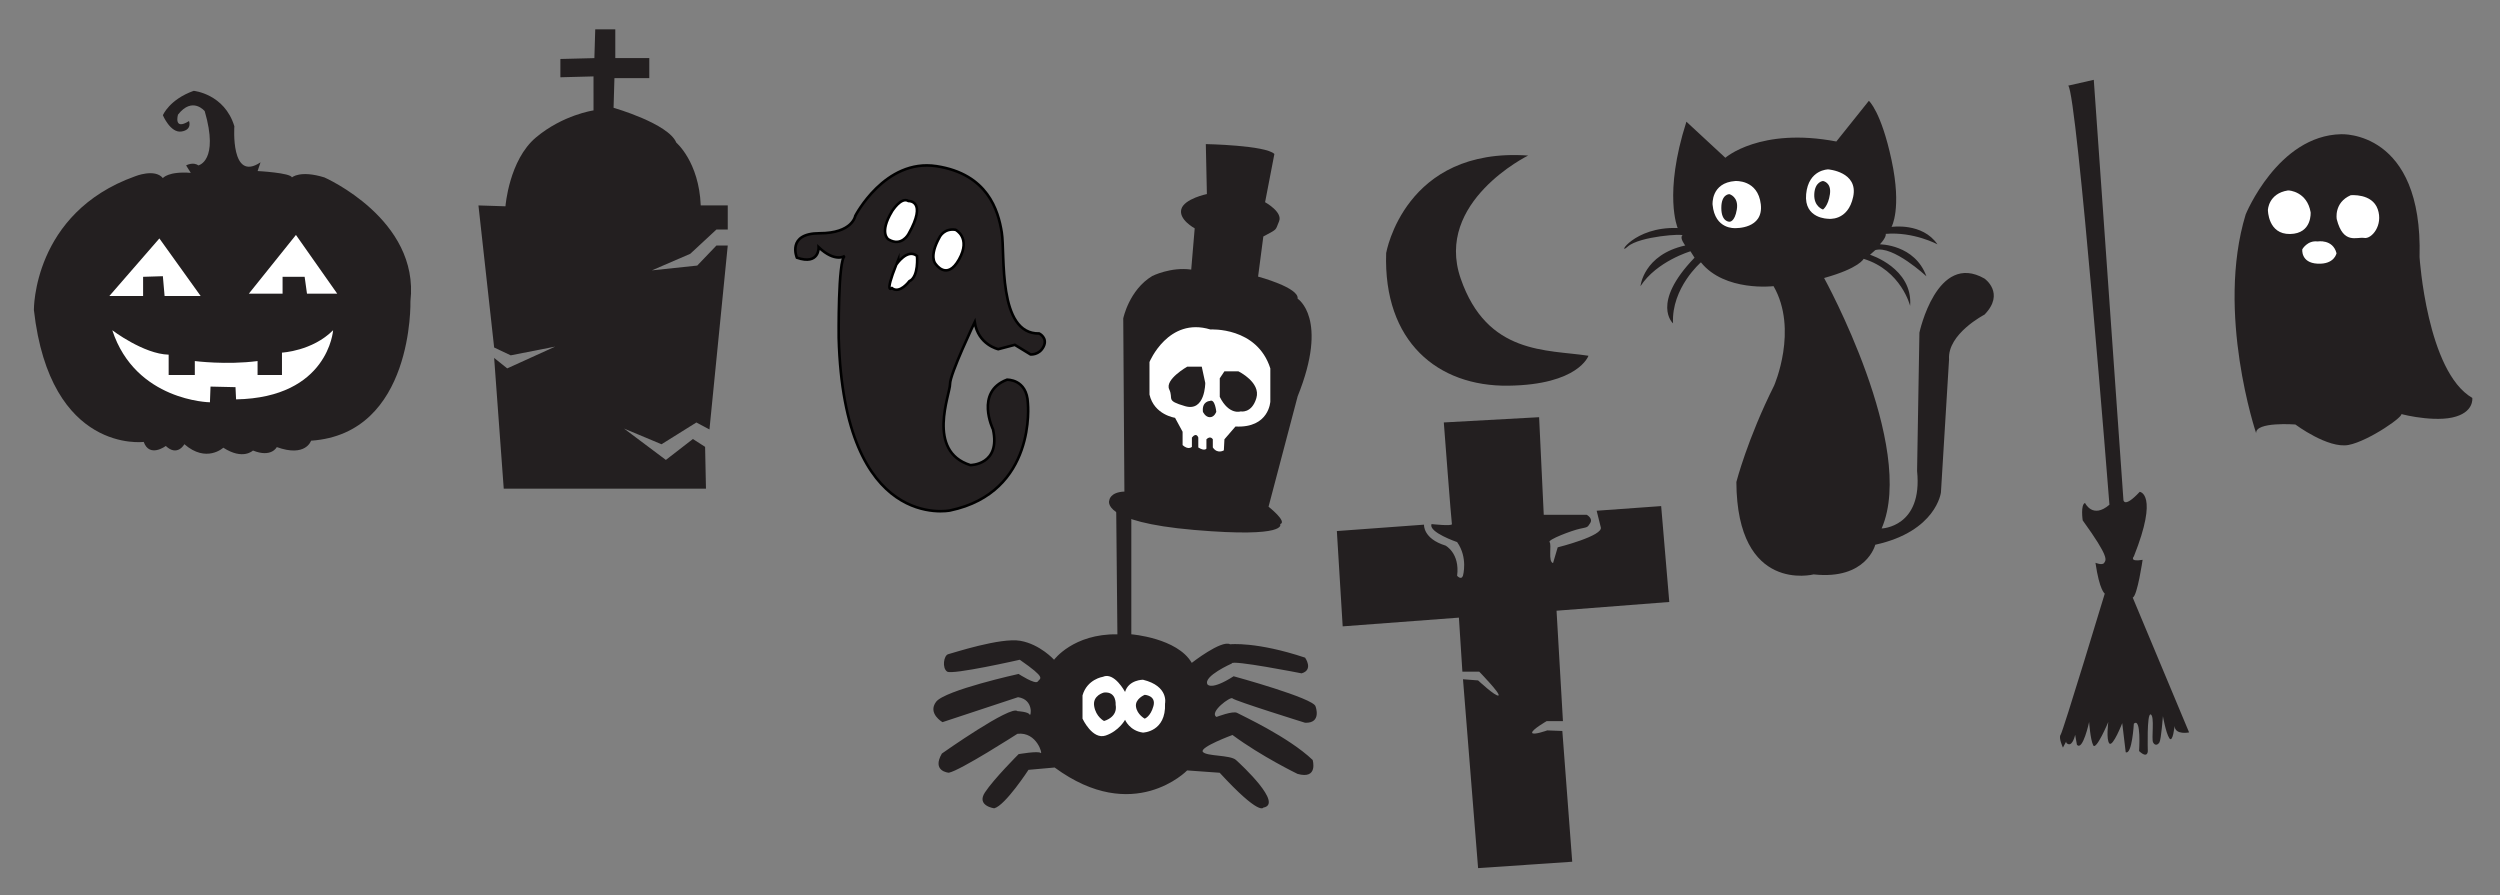 <?xml version="1.0" encoding="utf-8"?>
<!-- Generator: Adobe Illustrator 23.0.4, SVG Export Plug-In . SVG Version: 6.00 Build 0)  -->
<svg version="1.1" id="Layer_2" xmlns="http://www.w3.org/2000/svg" xmlns:xlink="http://www.w3.org/1999/xlink" x="0px" y="0px"
	 viewBox="0 0 953.73 341.62" style="enable-background:new 0 0 953.73 341.62;" xml:space="preserve">
<rect x="0" y="0" width="953.73" height="341.62" fill="#808080" stroke="none"/>
<style type="text/css">
	.st0{fill:#231F20;stroke:#000000;stroke-miterlimit:10;}
	.st1{fill:#FFFFFF;stroke:#000000;stroke-miterlimit:10;}
	.st2{fill:#231F20;}
	.st3{fill:#FFFFFF;}
</style>
<path class="st0" d="M326.29,82.34c0,0,11.31-21.95,30.93-18.95c19.62,2.99,23.61,16.96,24.94,25.27
	c1.33,8.31-1.66,38.91,14.3,38.57c0,0,3.33,1.66,1.66,4.99c-1.66,3.33-4.99,2.99-4.99,2.99l-5.99-3.66l-6.32,1.66
	c0,0-7.65-1.66-8.98-10.31c0,0-9.51,19.95-9.41,23.61c0.1,3.66-9.21,25.61,7.75,30.93c0,0,11.64,0,8.65-13.63
	c0,0-6.98-14.3,5.32-18.95c0,0,7.65-0.33,7.98,8.98c0,0,3.46,33.92-29.7,40.9c0,0-40.47,8.37-42.47-65.82c0,0-0.33-29.95,2.33-31.28
	c0,0-3.66,2.66-9.98-3.33c0,0,0.33,6.98-8.31,3.99c0,0-3.99-9.31,8.65-9.31C325.29,88.99,326.29,82.34,326.29,82.34z"/>
<path class="st1" d="M346.57,76.68c0,0,7.32-0.33,0,12.64c0,0-2.66,4.99-7.65,2c0,0-3.66-2.33,1.33-10.64
	C340.26,80.67,343.7,74.97,346.57,76.68z"/>
<path class="st1" d="M364.53,87.66c0,0,5.99,2.99,1.33,11.31s-8.98,1.66-8.98,1.66s-2.66-2.66,1.66-10.31
	C358.55,90.32,360.21,86.99,364.53,87.66z"/>
<path class="st1" d="M349.83,97.63c0,0,0.74,7.98-2.92,9.64c0,0-3.66,4.99-6.65,2.66c0,0-2.99,2.66,1.66-8.98
	C341.92,100.96,346.09,94.64,349.83,97.63z"/>
<path class="st2" d="M227.08,11.19h7.65v10.97h12.97v7.65h-13.3l-0.33,11.31c0,0,20.95,5.99,23.94,13.3c0,0,8.65,7.32,9.31,23.94
	h10.31v9.2h-4.32l-9.98,9.26l-14.63,6.32l17.29-1.83l7.32-7.65h4.32l-6.98,70.17l-4.99-2.66l-13.3,8.31l-14.3-5.99l15.96,11.97
	l10.31-7.98l4.66,2.99l0.33,15.96h-77.15l-3.66-49.88l4.99,3.99l18.29-8.31l-16.96,3.33l-6.32-2.99l-5.99-54.2l10.31,0.33
	c0,0,1.33-17.62,11.64-26.27s21.95-10.31,21.95-10.31V29.15l-12.64,0.33V22.5l12.97-0.33L227.08,11.19z"/>
<path class="st2" d="M460.01,54.97c0,0,22.83,0.44,26.16,3.77l-3.55,18.4c0,0,6.87,3.77,5.32,7.32s-0.22,2.66-5.99,5.76l-2,15.3
	c0,0,15.74,4.21,15.08,8.42c0,0,12.01,7.54,0.02,37.24l-11.11,42.12c0,0,7.32,5.76,4.43,6.65c0,0,3.33,5.32-32.81,2.22
	s-32.37-11.31-32.37-11.31s0.22-3.1,5.76-3.33l-0.44-66.06c0,0,2.22-10.86,11.08-16.18c0,0,7.09-3.55,14.85-2.44l1.33-15.74
	c0,0-6.21-3.33-5.1-7.32s9.75-5.76,9.75-5.76L460.01,54.97z"/>
<path class="st3" d="M461.74,125.69c0,0,17.78-1.11,22.88,14.85v12.64c0,0-0.44,10.2-13.3,9.53l-4.21,4.88l-0.22,4.21
	c0,0-2.44,1.55-4.21-1.11v-3.1c0,0-0.89-1.55-2.44,0v3.55c0,0-0.67,1.11-3.1-0.44v-3.77c0,0-0.67-2.22-2.44,0v3.55
	c0,0-1.33,1.33-3.55-0.67v-5.1l-2.88-5.32c0,0-7.98-1.11-9.75-8.87v-12.41C438.51,138.11,445.68,120.8,461.74,125.69z"/>
<path class="st2" d="M467.11,141.65h5.32c0,0,8.65,4.21,6.87,10.2c-1.77,5.99-5.98,5.1-5.98,5.1s-4.44,1.55-7.99-5.54v-7.09
	L467.11,141.65z"/>
<path class="st2" d="M458.46,139.88h-5.54c0,0-8.65,4.9-6.87,8.66c1.77,3.76-1.57,4.2,6.09,6.42c7.66,2.22,7.66-8.87,7.66-8.87
	L458.46,139.88z"/>
<path class="st2" d="M461.56,152.96c0,0-3.1,0.07-2.66,4.13c0,0,0.89,2.07,2.66,2.07s2.44-2.07,2.44-2.07
	S463.53,151.98,461.56,152.96z"/>
<path class="st2" d="M550.8,161.16l36.36-2l1.77,37.24h16.41c0,0,2.44,1.33,1.33,3.1c-1.11,1.77-0.89,1.55-3.99,2.22
	c-3.1,0.67-12.41,4.21-11.53,5.1c0.89,0.89-0.67,7.54,1.33,7.98l1.77-5.99c0,0,17.74-4.43,16.41-7.76l-1.55-6.21l24.61-1.77
	l3.1,36.58l-43.01,3.33l2.44,42.12h-6.21c0,0-5.76,3.33-5.54,4.43c0.22,1.11,5.76-0.89,5.76-0.89l5.76,0.22l3.77,49.88l-35.91,2.44
	l-5.76-72.05l5.76,0.44c0,0,6.65,6.21,7.76,5.76c1.11-0.44-7.32-9.09-7.32-9.09h-6.43l-1.33-20.62l-44.34,3.33l-2.22-36.36
	l33.25-2.44c0,0-0.44,5.32,8.2,7.98c0,0,5.54,2.88,4.43,11.53c0,0,1.55,1.77,2.22,0c0,0,2-6.87-2.22-12.86c0,0-11.08-3.77-9.75-6.87
	c0,0,7.98,0.89,7.76,0C553.68,199.07,550.8,161.16,550.8,161.16z"/>
<path class="st2" d="M72.11,46.18c0,0,1.33,3.33-2.88,3.99c-4.21,0.67-7.09-6.21-7.09-6.21s2.44-5.99,11.75-9.31
	c0,0,11.75,1.11,15.52,13.52c0,0-1.55,21.5,9.98,13.75l-1.11,3.33c0,0,12.64,0.67,13.08,2.44c0,0,3.1-2.88,12.41,0
	c0,0,36.36,15.96,32.81,47.22c0,0,1.33,50.55-37.91,53.21c0,0-2,6.43-13.08,2.44c0,0-2,4.16-9.09,1.31c0,0-3.77,3.79-11.31-1.08
	c0,0-6.43,5.99-14.85-1.33c0,0-2.66,4.88-7.09,0.67c0,0-6.21,4.66-8.42-1.55c0,0-35.69,4.66-41.9-50.32c0,0-0.44-37.02,38.57-50.99
	c0,0,7.54-3.1,10.64,0.67c0,0,2-2.66,10.64-2L71,63.1c0,0,2.66-1.48,4.66,0c0,0,7.98-1.62,2.44-20.69c0,0-4.66-5.76-10.2,1.33
	C67.89,43.74,66.12,49.95,72.11,46.18z"/>
<path class="st3" d="M42.84,125.99c0,0,11.97,9.09,21.5,9.31v7.76h9.98v-5.32c0,0,11.97,1.55,23.94,0v5.32h9.31v-8.54
	c0,0,11.53-0.55,19.51-8.54c0,0-1.77,25.72-37.02,26.38l-0.22-4.66l-9.53-0.22l-0.22,5.99C80.09,153.48,51.71,153.04,42.84,125.99z"
	/>
<polygon class="st3" points="60.8,90.96 76.54,112.91 62.79,112.91 62.13,105.37 54.59,105.6 54.59,112.91 41.73,112.91 "/>
<polygon class="st3" points="112.9,89.63 128.64,112.02 117.11,112.02 116.22,105.6 107.8,105.6 107.8,112.02 94.94,112.02 "/>
<path class="st2" d="M425.83,195.02h5.76v46.96c0,0,17.51,1.37,23.06,10.9c0,0,11.31-8.87,14.63-7.09c0,0,9.98-1.11,28.6,5.1
	c0,0,3.33,4.66-1.33,5.99c0,0-27.05-5.32-26.6-3.77c0,0-11.08,4.88-9.31,7.98c0,0,1.33,2.44,9.98-3.1c0,0,30.82,8.42,31.26,11.53
	c0,0,2.44,6.43-3.99,6.21c0,0-27.05-8.42-27.71-9.31c-0.67-0.89-9.08,5.32-6.09,7.09c0,0,6.31-2.44,7.86-1.55
	c1.55,0.89,19.51,9.09,28.82,17.96c0,0,2.22,7.54-5.76,5.32c0,0-13.75-6.65-24.83-14.85c0,0-12.64,4.66-11.31,6.43
	s10.42,1.11,12.64,3.1c2.22,2,18.18,16.85,10.42,18.18c0,0-1.33,3.33-16.63-13.3l-12.41-0.89c0,0-20.4,21.06-50.55-1.11l-9.98,0.89
	c0,0-8.87,13.62-13.08,14.68c0,0-6.87-0.94-3.55-6.04c3.33-5.1,12.86-14.63,12.86-14.63s7.54-1.33,8.42-0.44
	c0.89,0.89-1.33-8.2-8.87-7.32c0,0-21.73,13.97-26.16,14.85c0,0-6.65-0.44-2.66-7.32c0,0,26.38-18.62,28.82-16.18
	c0,0,4.21,0.22,4.66,1.33s1.77-5.76-4.43-6.65l-28.82,9.53c0,0-5.76-3.33-2.44-7.76c3.33-4.43,31.48-10.64,31.48-10.64
	s6.43,4.21,7.32,2.88s3.55-1.06-6.87-8.29c0,0-25.72,5.85-27.71,4.52c-2-1.33-1.33-6.21,0.44-6.65c1.77-0.44,19.95-6.43,27.49-5.1
	c7.54,1.33,12.86,7.23,12.86,7.23s7.32-9.97,24.16-9.71L425.83,195.02z"/>
<path class="st3" d="M420.73,258.2c0,0-5.99,0.89-7.76,7.09v8.87c0,0,3.77,8.2,8.87,6.43s7.36-5.99,7.36-5.99s1.73,4.21,6.83,4.88
	c0,0,8.87-0.22,8.42-11.08c0,0,1.55-6.65-8.42-9.09c0,0-5.46,0-6.83,4.66C429.2,263.97,425.1,256.2,420.73,258.2z"/>
<path class="st2" d="M440.02,269.36"/>
<path class="st2" d="M421.18,264.19c0,0-4.43,1.03-3.77,5.17c0.67,4.14,3.77,5.69,3.77,5.69s5.32-1.33,4.43-6.21
	C425.61,268.84,426.05,263.74,421.18,264.19z"/>
<path class="st2" d="M436.7,265.07c0,0-3.77,1.52-3.33,4.53s3.33,4.56,3.33,4.56s2.22-0.74,3.33-4.81
	C441.13,265.3,436.7,265.07,436.7,265.07z"/>
<path class="st2" d="M582.97,59.34c0,0-35.84,17.62-25.74,46.89c10.09,29.26,33,27.05,48.76,29.49c0,0-3.74,11.08-30.62,11.42
	c-26.88,0.33-47.69-16.79-46.56-50.6C528.82,96.53,535.8,56.02,582.97,59.34z"/>
<path class="st2" d="M585.35,100.69"/>
<path class="st2" d="M789.01,32.67l9.75-2.22l11.31,160.28c0,0,0.22,3.33,6.21-3.1c0,0,7.32,0.67-2.22,24.61c0,0-2,2.22,3.33,1.33
	c0,0-2,13.75-3.77,14.41l21.5,51.43c0,0-5.32,1.11-5.54-2.44c0,0-0.67,6.65-2,4.66c-1.33-2-2.44-8.42-2.44-8.42
	s-0.67,8.87-1.33,9.98c-0.67,1.11-1.77,1.33-2.44,0c-0.67-1.33,0.67-9.98-0.89-10.64c-1.55-0.67-1.11,13.97-1.11,13.97s0,3.1-3.33,0
	c0,0,0.89-13.08-2-10.42c0,0-0.67,11.97-3.1,10.86l-1.33-11.08c0,0-3.55,9.09-4.88,7.76c-1.33-1.33-0.44-8.2-0.44-8.2
	s-4.66,11.08-5.76,8.87s-1.55-8.87-1.55-8.87s-2.44,11.31-4.66,8.65l-0.67-3.77c0,0-0.89,4.21-2.66,3.55s0-2.44,0-2.44l-2,3.77
	c0,0-1.77-3.77-0.89-4.88c0.89-1.11,16.85-53.87,16.85-53.87s-2-1.11-3.55-11.75c0,0,2.66,1.11,3.33,0
	c0.67-1.11,2.22-1.77-8.2-16.18c0,0-0.89-5.99,0.89-6.65c0,0,2.88,6.21,9.31,0.67C804.75,192.51,792.33,35.33,789.01,32.67z"/>
<path class="st2" d="M893.11,51.2c0,0,31.26-1.66,29.93,46.89c0,0,2.83,43.73,20.12,53.71c0,0,0.83,5.65-7.65,7.48
	c-8.48,1.83-21.95-1.83-19.62-1.5c2.33,0.33-12.14,10.48-19.95,11.97c-7.81,1.5-20.28-7.81-20.28-7.81s-15.3-1.16-14.96,3.33
	c0,0-15.46-45.89-3.99-83.47C856.7,81.8,869,51.7,893.11,51.2z"/>
<path class="st3" d="M896.77,74.48c0,0,8.15-0.83,10.31,5.32c2.16,6.15-2.33,11.47-5.15,10.97s-7.98,2.66-10.48-7.15
	C891.45,83.63,890.29,77.31,896.77,74.48z"/>
<path class="st3" d="M872.83,72.65c0.49-0.08,7.32,0.5,8.65,8.31c0,0,0.67,8.15-7.81,8.31c-8.48,0.17-8.48-9.14-8.48-9.14
	S865.35,73.82,872.83,72.65z"/>
<path class="st3" d="M884.13,92.11c0,0,5.82-1,7.23,4.49c0,0-0.75,4.32-7.23,3.99s-5.82-5.49-5.82-5.49S880.23,91.64,884.13,92.11z"
	/>
<path class="st2" d="M658.21,60.19c0,0,13.3-11.75,42.34-6.21l12.41-15.52c0,0,4.66,3.99,8.65,22.61c3.99,18.62,0,25.49,0,25.49
	s11.75-1.77,17.51,6.65c0,0-9.09-4.88-19.73-3.99c0,0,0.44,1.11-2.22,3.99c0,0,13.3,0,17.74,12.19c0,0-12.86-11.97-19.51-9.98
	l-2,1.77c0,0,16.41,5.1,15.3,19.51c0,0-3.33-13.52-17.74-17.96c0,0-1.55,3.55-15.08,7.32c0,0,35.47,64.29,21.95,95.55
	c0,0,15.74-0.44,13.52-21.95l0.89-52.76c0,0,6.65-31.04,24.83-20.62c0,0,7.98,5.54,0,13.75c0,0-14.19,7.32-13.52,17.07l-3.1,50.77
	c0,0-1.77,14.85-25.05,19.95c0,0-3.33,13.52-23.5,11.31c0,0-29.26,7.54-29.49-35.25c0,0,4.21-16.41,14.41-36.8
	c0,0,9.31-21.28-0.22-37.91c0,0-18.62,2.22-27.71-9.09c0,0-11.31,9.75-10.64,23.28c0,0-8.65-7.54,8.2-25.05l-1.55-2.44
	c0,0-12.86,3.77-19.07,13.3c0,0,1.11-11.97,17.07-15.52c0,0-2.22-2.88-1.11-3.77c1.11-0.89-16.41,0.22-20.84,4.21
	c-4.43,3.99,2.22-7.76,19.07-7.09c0,0-5.54-12.86,3.33-40.57L658.21,60.19z"/>
<path class="st3" d="M697.45,64.62c0,0,11.53,0.89,9.53,10.42s-9.53,8.42-9.53,8.42s-9.31,0.04-8.42-9.4S697.45,64.62,697.45,64.62z
	"/>
<path class="st3" d="M661.98,69.06c0,0,8.65-0.67,9.75,8.87c1.11,9.53-9.75,9.09-9.75,9.09s-7.76,0.66-8.65-8.98
	C653.34,78.03,652.67,69.72,661.98,69.06z"/>
<path class="st2" d="M695.46,69.05c0,0,3.28,0.49,2.64,5.02c-0.64,4.52-2.64,5.86-2.64,5.86s-3.55-1.07-3.33-5.86
	C692.35,69.28,695.46,69.05,695.46,69.05z"/>
<path class="st2" d="M659.77,74.07c0,0,3.62,0.98,2.81,5.86c-0.81,4.88-2.81,4.66-2.81,4.66s-3.1,0.13-3.1-5.25
	C656.66,73.94,659.77,74.07,659.77,74.07z"/>
</svg>

